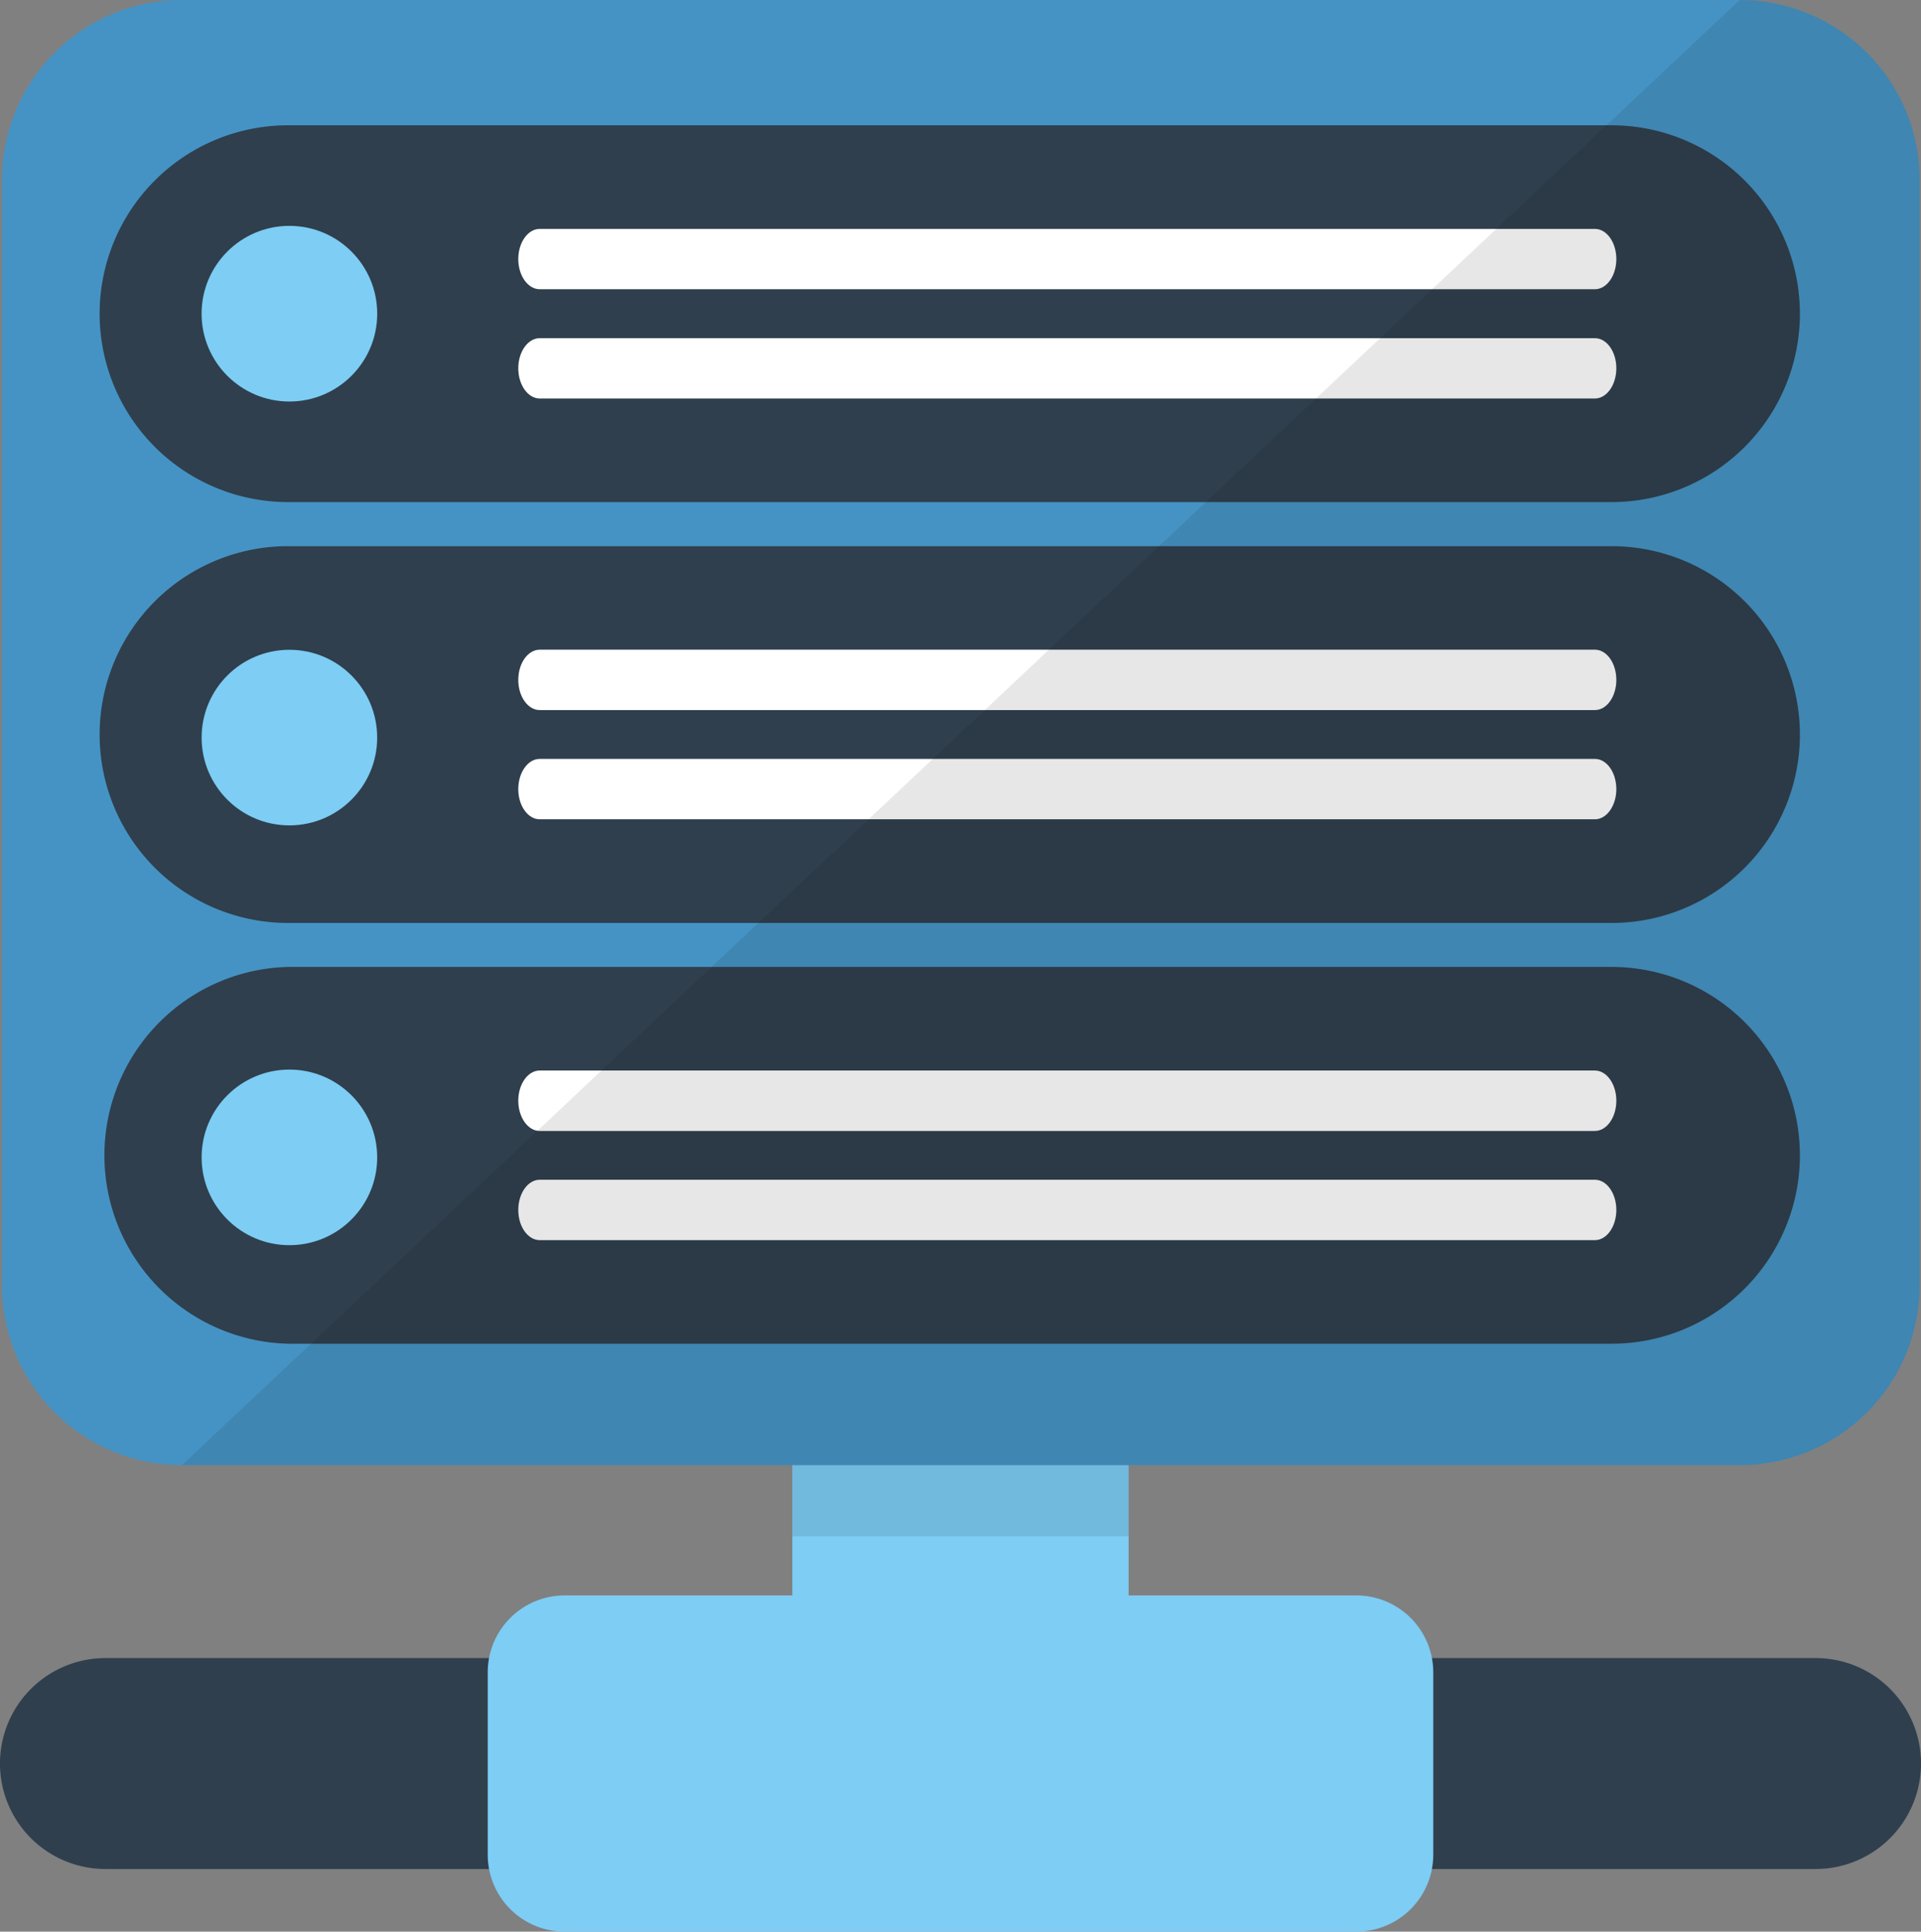 <svg xmlns="http://www.w3.org/2000/svg" width="61.798" height="62.132" viewBox="0 0 61.798 62.132"><rect x="0" y="0" width="61.798" height="62.132" fill="#808080" stroke="none"/><path fill="#2F3F4D" d="M61.798 56.725a3.392 3.392 0 0 1-3.394 3.393H3.392a3.392 3.392 0 0 1 0-6.785h55.013a3.39 3.39 0 0 1 3.393 3.392z"/><path fill="#7DCDF4" d="M46.108 59.654a2.475 2.475 0 0 1-2.476 2.478H18.164a2.474 2.474 0 0 1-2.474-2.478v-5.86a2.474 2.474 0 0 1 2.474-2.476h25.468a2.476 2.476 0 0 1 2.476 2.476v5.86z"/><path fill="#7DCDF4" d="M33.833 44.11a2.475 2.475 0 0 1 2.474 2.477v10.61a2.477 2.477 0 0 1-2.474 2.476h-5.87a2.475 2.475 0 0 1-2.473-2.476v-10.61c0-1.37 1.11-2.478 2.474-2.478h5.87z"/><path opacity=".1" fill="#12110B" d="M25.49 44.11h10.817v5.307H25.49z"/><path fill="#4593C4" d="M61.754 41.34a5.79 5.79 0 0 1-5.79 5.788H5.852A5.787 5.787 0 0 1 .065 41.34V5.79C.064 2.592 2.654 0 5.85 0h50.114a5.79 5.79 0 0 1 5.79 5.79v35.55z"/><path fill="#2F3F4D" d="M57.902 37.16a6.06 6.06 0 0 1-6.062 6.062H9.265a6.062 6.062 0 0 1 0-12.12h42.573a6.062 6.062 0 0 1 6.064 6.06zM57.902 23.628a6.06 6.06 0 0 1-6.062 6.06H9.265a6.062 6.062 0 0 1-6.06-6.06 6.06 6.06 0 0 1 6.06-6.06h42.573a6.06 6.06 0 0 1 6.064 6.06zM57.902 10.09a6.06 6.06 0 0 1-6.062 6.06H9.265a6.062 6.062 0 0 1-6.06-6.06 6.062 6.062 0 0 1 6.06-6.06h42.573a6.062 6.062 0 0 1 6.064 6.06z"/><circle fill="#7DCDF4" cx="9.31" cy="10.09" r="2.825"/><circle fill="#7DCDF4" cx="9.31" cy="23.725" r="2.824"/><circle fill="#7DCDF4" cx="9.31" cy="37.228" r="2.824"/><g fill="#FFF"><path d="M51.997 8.333c0 .536-.31.97-.688.97H17.363c-.38 0-.69-.434-.69-.97 0-.534.31-.97.69-.97H51.31c.378 0 .687.436.687.97zM51.997 11.846c0 .536-.31.972-.688.972H17.363c-.38 0-.69-.436-.69-.972 0-.534.31-.968.69-.968H51.31c.378 0 .687.434.687.968z"/></g><g fill="#FFF"><path d="M51.997 21.87c0 .536-.31.97-.688.97H17.363c-.38 0-.69-.433-.69-.97 0-.538.31-.972.69-.972H51.31c.378 0 .687.434.687.972zM51.997 25.383c0 .534-.31.97-.688.97H17.363c-.38 0-.69-.434-.69-.97 0-.538.31-.972.69-.972H51.31c.378 0 .687.435.687.973z"/></g><g fill="#FFF"><path d="M51.997 35.404c0 .537-.31.974-.688.974H17.363c-.38 0-.69-.437-.69-.974 0-.536.31-.97.69-.97H51.31c.378.003.687.436.687.97zM51.997 38.92c0 .534-.31.97-.688.97H17.363c-.38 0-.69-.433-.69-.97 0-.537.31-.973.69-.973H51.31c.378.002.687.438.687.972z"/></g><path opacity=".1" fill="#12110B" d="M61.754 41.34a5.79 5.79 0 0 1-5.79 5.788H5.852L55.965 0a5.79 5.79 0 0 1 5.79 5.79v35.55z"/></svg>